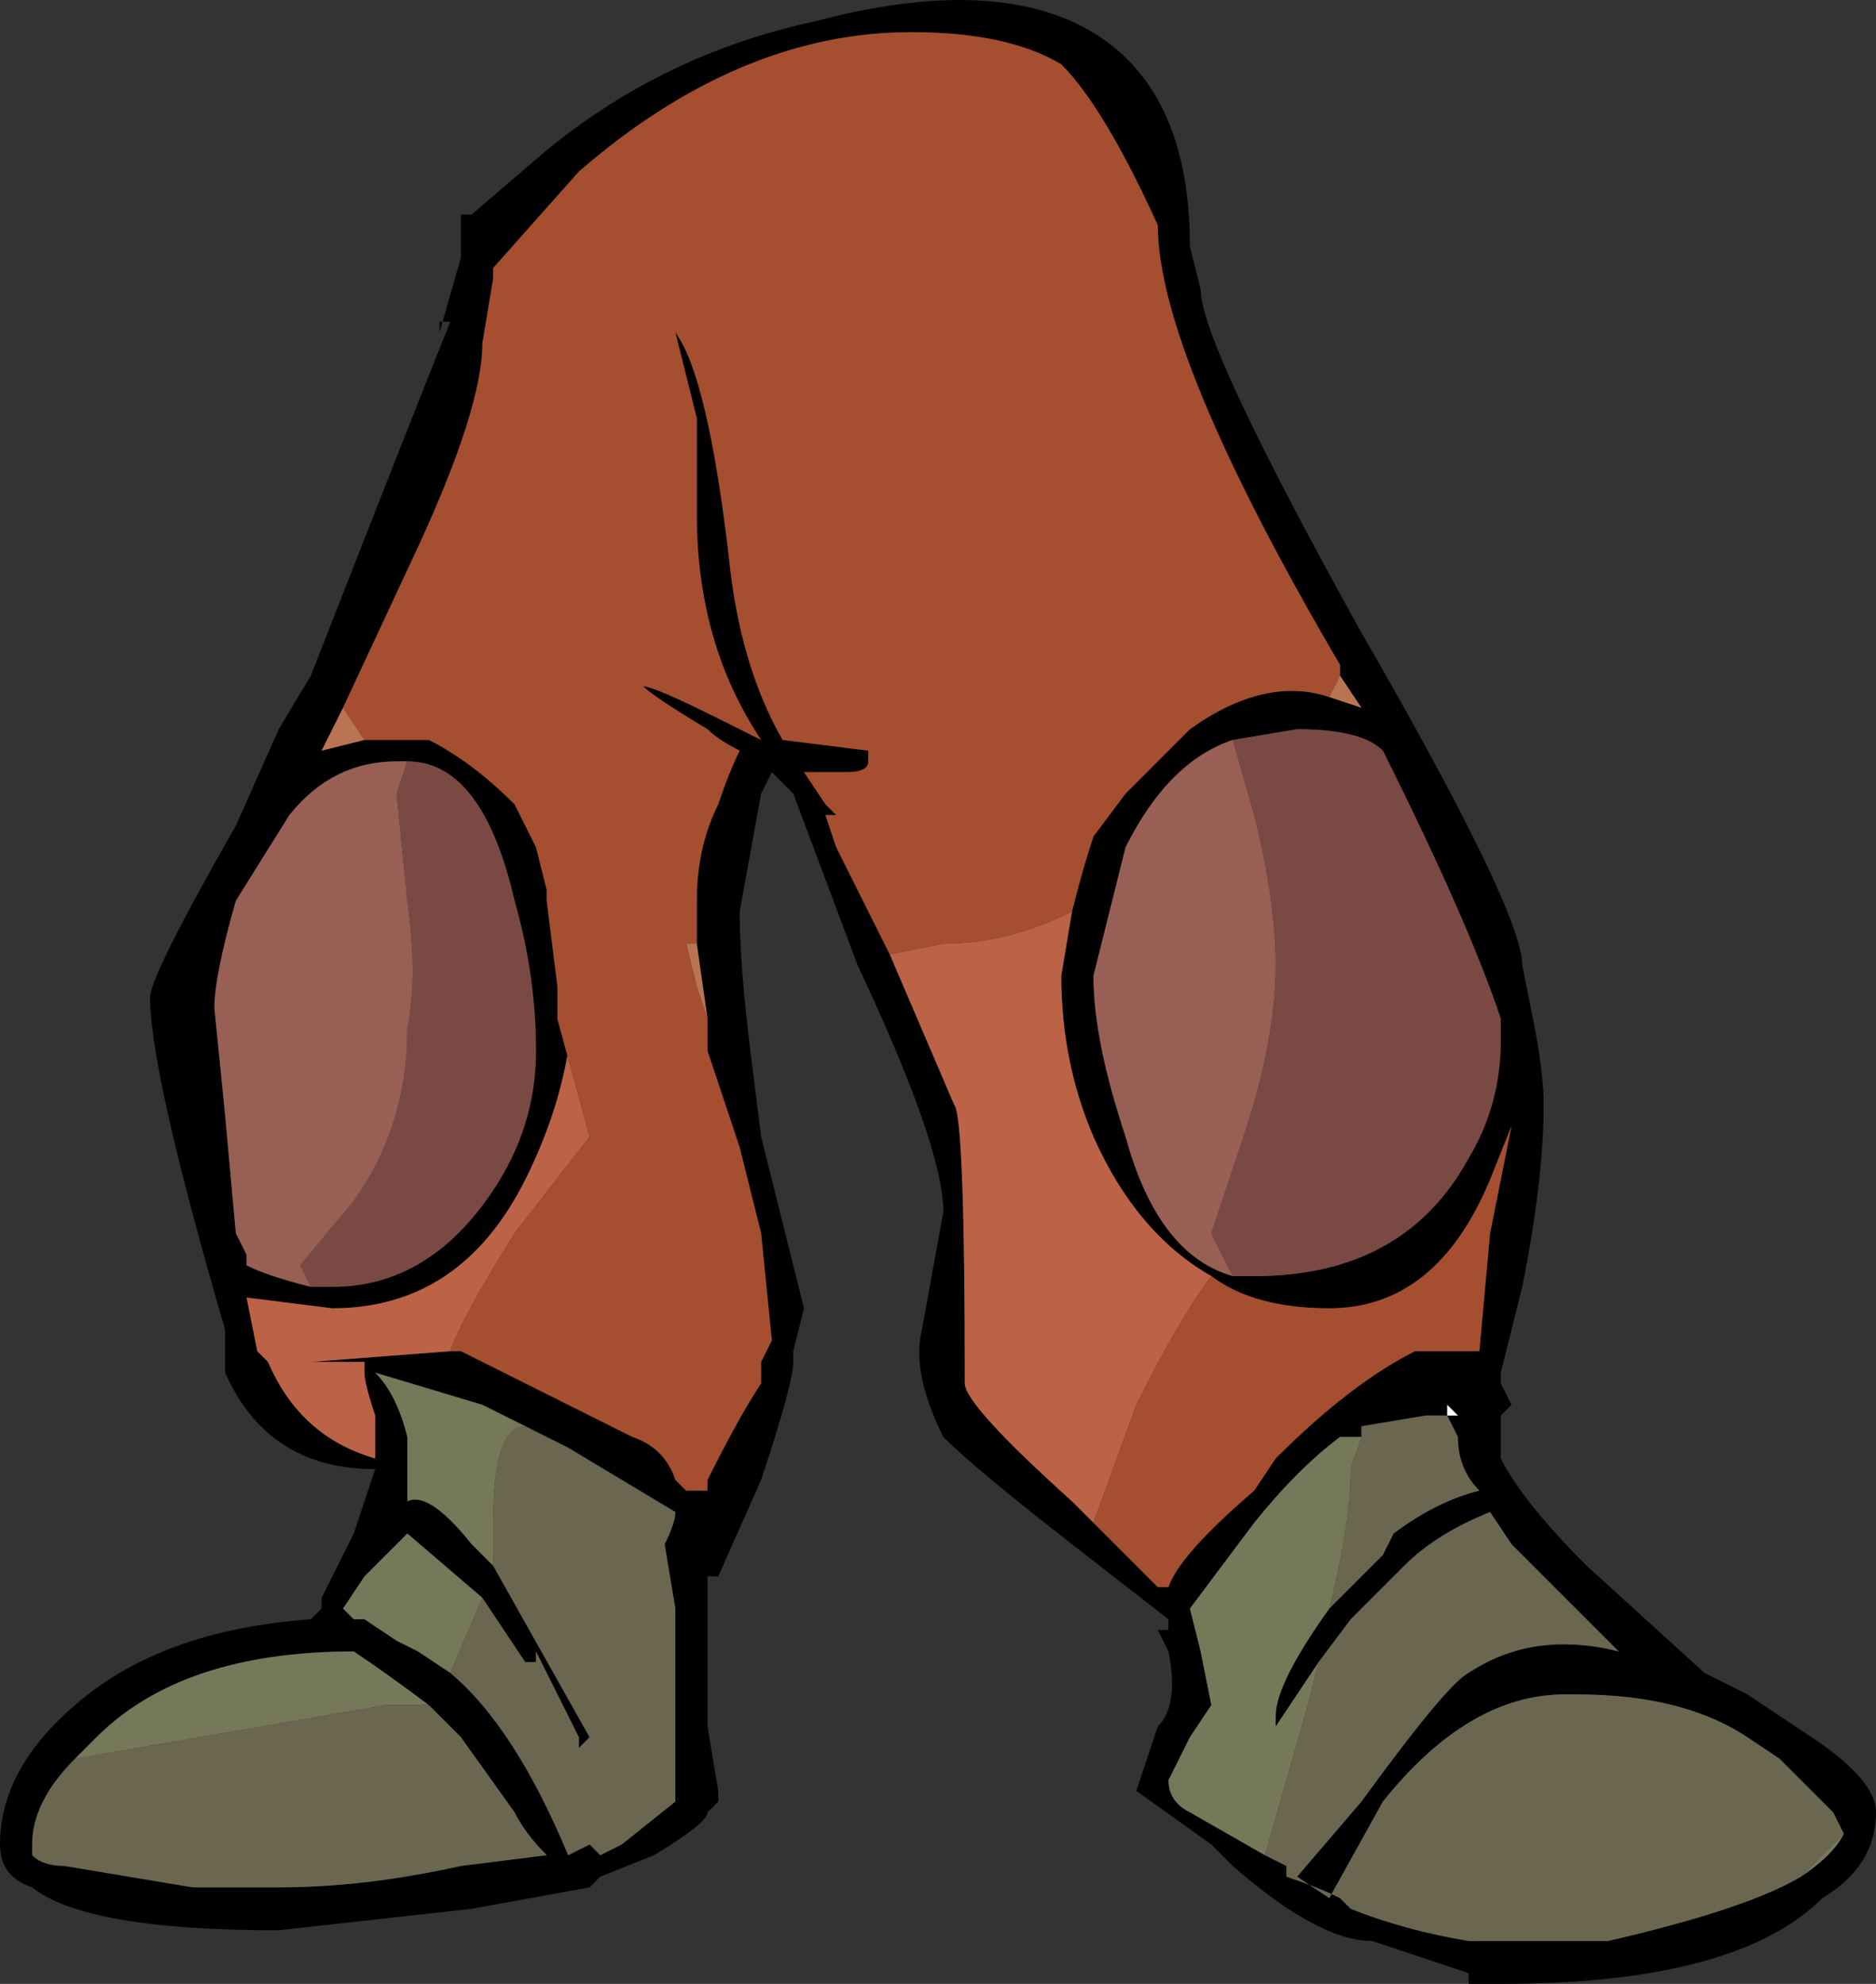 <?xml version="1.0" encoding="UTF-8" standalone="no"?>
<svg xmlns:ffdec="https://www.free-decompiler.com/flash" xmlns:xlink="http://www.w3.org/1999/xlink" ffdec:objectType="shape" height="9.25px" width="8.75px" xmlns="http://www.w3.org/2000/svg">
  <rect width="100%" height="100%" fill="#333333" stroke="none"/>
  <g transform="matrix(1.0, 0.0, 0.0, 1.0, 0.45, 8.8)">
    <path d="M1.7 -7.8 L1.75 -7.8 2.1 -8.1 Q2.65 -8.55 3.35 -8.7 4.1 -8.9 4.55 -8.7 5.1 -8.45 5.1 -7.65 L5.15 -7.45 Q5.15 -7.2 5.9 -5.85 6.65 -4.55 6.65 -4.3 L6.7 -4.05 Q6.75 -3.8 6.75 -3.65 6.75 -3.3 6.65 -2.8 L6.55 -2.4 6.55 -2.35 6.6 -2.25 6.55 -2.2 6.55 -2.0 Q6.65 -1.8 6.95 -1.5 L7.5 -1.0 7.7 -0.9 8.0 -0.7 Q8.3 -0.5 8.3 -0.35 8.3 -0.1 8.05 0.05 7.65 0.45 6.55 0.45 L6.4 0.45 6.4 0.4 5.95 0.25 Q5.7 0.25 5.3 -0.1 L5.2 -0.2 4.85 -0.45 Q4.9 -0.6 4.95 -0.75 5.05 -0.85 5.0 -1.1 L4.95 -1.2 5.0 -1.2 5.0 -1.25 4.55 -1.6 Q4.1 -1.95 3.95 -2.1 3.8 -2.4 3.85 -2.6 L3.95 -3.15 Q3.95 -3.45 3.55 -4.3 L3.25 -5.1 3.15 -5.2 3.1 -5.1 3.0 -4.55 Q3.0 -4.3 3.05 -3.9 L3.1 -3.5 3.3 -2.7 3.25 -2.5 3.25 -2.45 Q3.25 -2.35 3.1 -1.9 L2.9 -1.45 2.85 -1.45 2.85 -0.75 2.9 -0.45 2.9 -0.4 2.85 -0.35 Q2.85 -0.3 2.6 -0.15 L2.35 -0.05 2.3 0.0 1.75 0.1 0.85 0.2 Q-0.05 0.2 -0.3 0.0 -0.45 -0.05 -0.45 -0.2 -0.45 -0.55 -0.1 -0.85 0.3 -1.2 1.0 -1.25 L1.05 -1.3 1.05 -1.35 1.2 -1.65 1.3 -1.95 Q0.8 -1.95 0.6 -2.4 L0.6 -2.6 Q0.25 -3.8 0.25 -4.15 0.25 -4.25 0.65 -4.95 L0.85 -5.4 1.0 -5.65 Q1.45 -6.8 1.65 -7.3 L1.6 -7.3 1.6 -7.25 1.7 -7.6 1.7 -7.8 M5.8 -5.65 L5.8 -5.7 Q4.95 -7.15 4.95 -7.75 4.7 -8.3 4.5 -8.5 4.25 -8.65 3.8 -8.65 3.0 -8.65 2.25 -8.0 L1.85 -7.55 1.85 -7.5 1.8 -7.2 Q1.8 -6.9 1.5 -6.25 L1.15 -5.5 1.05 -5.3 1.25 -5.35 1.55 -5.35 Q1.75 -5.25 1.95 -5.05 L2.05 -4.85 2.1 -4.65 2.1 -4.6 2.15 -4.2 2.15 -4.05 2.2 -3.9 Q2.15 -3.6 2.0 -3.3 1.7 -2.7 1.1 -2.7 L0.7 -2.75 0.75 -2.5 0.8 -2.45 Q0.95 -2.1 1.3 -2.0 L1.3 -2.2 Q1.25 -2.35 1.25 -2.4 L1.25 -2.45 1.0 -2.45 1.65 -2.5 1.7 -2.5 Q2.1 -2.3 2.5 -2.1 2.65 -2.05 2.7 -1.9 L2.75 -1.85 2.85 -1.85 2.85 -1.9 Q3.0 -2.2 3.1 -2.35 L3.1 -2.45 3.15 -2.55 3.1 -3.05 3.0 -3.45 2.85 -3.9 2.85 -4.05 2.8 -4.4 2.8 -4.6 Q2.8 -4.85 2.9 -5.05 2.95 -5.2 3.0 -5.3 2.9 -5.35 2.85 -5.4 2.6 -5.55 2.55 -5.6 2.6 -5.6 2.9 -5.45 3.0 -5.4 3.1 -5.35 2.8 -5.8 2.8 -6.4 L2.8 -6.85 2.7 -7.25 Q2.85 -7.05 2.95 -6.2 3.0 -5.7 3.2 -5.35 L3.6 -5.3 3.6 -5.25 Q3.6 -5.2 3.5 -5.2 L3.3 -5.2 3.4 -5.05 3.45 -5.0 3.4 -5.0 3.45 -4.85 3.7 -4.35 4.0 -3.65 Q4.05 -3.6 4.05 -2.35 4.05 -2.25 4.55 -1.8 L4.65 -1.7 4.95 -1.4 5.0 -1.4 Q5.05 -1.55 5.4 -1.85 L5.5 -2.0 Q5.85 -2.35 6.15 -2.5 L6.45 -2.5 6.5 -3.05 6.6 -3.55 6.5 -3.3 Q6.25 -2.7 5.75 -2.7 5.4 -2.7 5.2 -2.85 4.85 -3.05 4.65 -3.5 4.5 -3.85 4.5 -4.25 L4.55 -4.55 Q4.6 -4.75 4.65 -4.9 L4.8 -5.1 5.1 -5.4 Q5.45 -5.65 5.75 -5.55 L5.9 -5.5 5.8 -5.65 M5.3 -2.85 L5.4 -2.85 Q6.1 -2.85 6.4 -3.4 6.55 -3.65 6.55 -3.95 L6.55 -4.05 Q6.4 -4.5 6.0 -5.3 5.9 -5.4 5.6 -5.4 L5.3 -5.35 Q5.0 -5.25 4.8 -4.85 L4.65 -4.25 Q4.65 -3.95 4.8 -3.5 4.95 -2.95 5.3 -2.85 M1.45 -5.25 L1.4 -5.25 Q1.1 -5.25 0.9 -5.0 L0.65 -4.6 Q0.55 -4.25 0.55 -4.1 L0.6 -3.6 0.65 -3.05 0.7 -2.95 0.7 -2.9 Q0.8 -2.85 1.0 -2.8 L1.1 -2.8 Q1.55 -2.8 1.85 -3.25 2.05 -3.55 2.05 -3.9 2.05 -4.25 1.95 -4.6 1.8 -5.25 1.45 -5.25 M2.0 -2.15 L1.8 -2.25 1.3 -2.4 Q1.4 -2.3 1.45 -2.1 L1.45 -1.8 Q1.55 -1.85 1.75 -1.6 L1.85 -1.5 2.3 -0.7 2.25 -0.65 2.25 -0.7 2.05 -1.1 2.05 -1.05 2.0 -1.05 1.8 -1.35 1.45 -1.65 1.25 -1.45 1.15 -1.3 1.2 -1.25 1.25 -1.25 1.4 -1.15 1.5 -1.1 1.65 -1.0 Q1.95 -0.75 2.2 -0.15 L2.3 -0.2 2.35 -0.15 2.45 -0.2 2.7 -0.4 2.7 -1.3 2.65 -1.6 Q2.7 -1.7 2.7 -1.75 L2.2 -2.05 2.0 -2.15 M1.55 -0.85 Q1.35 -1.0 1.2 -1.1 0.4 -1.1 0.0 -0.7 L-0.1 -0.6 Q-0.3 -0.4 -0.3 -0.2 L-0.3 -0.15 Q-0.25 -0.1 -0.15 -0.1 L0.45 0.0 0.85 0.0 Q1.25 0.0 1.7 -0.1 L2.1 -0.15 Q2.0 -0.25 1.95 -0.35 L1.7 -0.7 1.55 -0.85 M5.9 -2.1 L5.8 -2.1 Q5.6 -1.95 5.4 -1.7 L5.1 -1.3 5.15 -1.1 5.2 -0.85 5.1 -0.7 5.0 -0.5 Q5.0 -0.4 5.1 -0.35 L5.45 -0.15 5.55 -0.1 5.55 -0.05 Q5.7 0.0 5.8 0.05 L5.85 0.1 Q6.1 0.2 6.4 0.25 L7.05 0.25 Q7.7 0.1 7.95 -0.05 8.1 -0.15 8.15 -0.25 L8.1 -0.35 7.85 -0.6 7.7 -0.7 Q7.4 -0.9 6.9 -0.9 L6.85 -0.9 Q6.4 -0.9 6.0 -0.4 L5.75 0.05 5.6 -0.05 5.9 -0.4 Q6.3 -0.95 6.4 -1.0 6.7 -1.2 7.1 -1.1 L6.6 -1.6 6.5 -1.75 Q6.25 -1.65 6.1 -1.5 L5.85 -1.25 5.7 -1.05 5.5 -0.75 5.5 -0.8 Q5.5 -0.95 5.75 -1.3 L6.0 -1.55 6.05 -1.65 Q6.25 -1.8 6.45 -1.85 6.35 -1.95 6.35 -2.1 L6.3 -2.2 6.2 -2.2 5.9 -2.15 5.9 -2.1 M6.3 -2.2 L6.35 -2.2 6.3 -2.25 6.3 -2.2" fill="#000000" fill-rule="evenodd" stroke="none"/>
    <path d="M6.3 -2.2 L6.3 -2.25 6.35 -2.2 6.3 -2.2" fill="#ffffff" fill-rule="evenodd" stroke="none"/>
    <path d="M1.15 -5.5 L1.25 -5.35 1.05 -5.3 1.15 -5.5 M2.85 -4.05 L2.8 -4.2 2.75 -4.4 2.8 -4.4 2.85 -4.05 M5.75 -5.55 L5.8 -5.65 5.9 -5.5 5.75 -5.55" fill="#b97453" fill-rule="evenodd" stroke="none"/>
    <path d="M2.0 -2.15 Q1.85 -2.15 1.85 -1.7 L1.85 -1.5 1.75 -1.6 Q1.55 -1.85 1.45 -1.8 L1.45 -2.1 Q1.4 -2.3 1.3 -2.4 L1.8 -2.25 2.0 -2.15 M1.8 -1.35 L1.65 -1.0 1.5 -1.1 1.4 -1.15 1.25 -1.25 1.2 -1.25 1.15 -1.3 1.25 -1.45 1.45 -1.65 1.8 -1.35 M-0.1 -0.6 L0.0 -0.7 Q0.4 -1.1 1.2 -1.1 1.35 -1.0 1.55 -0.85 L1.35 -0.85 -0.1 -0.6 M5.45 -0.15 L5.1 -0.35 Q5.0 -0.4 5.0 -0.5 L5.1 -0.7 5.2 -0.85 5.15 -1.1 5.1 -1.3 5.4 -1.7 Q5.6 -1.95 5.8 -2.1 L5.9 -2.1 5.85 -1.95 Q5.85 -1.7 5.75 -1.3 5.5 -0.95 5.5 -0.8 L5.5 -0.75 5.7 -1.05 5.65 -0.85 5.45 -0.15 M5.8 0.05 L5.85 0.1 5.8 0.05 M7.95 -0.05 L8.15 -0.25 Q8.1 -0.15 7.95 -0.05" fill="#76785a" fill-rule="evenodd" stroke="none"/>
    <path d="M1.85 -1.5 L1.85 -1.7 Q1.85 -2.15 2.0 -2.15 L2.2 -2.05 2.7 -1.75 Q2.7 -1.7 2.65 -1.6 L2.7 -1.3 2.7 -0.4 2.45 -0.2 2.35 -0.15 2.3 -0.2 2.2 -0.15 Q1.95 -0.75 1.65 -1.0 L1.8 -1.35 2.0 -1.05 2.05 -1.05 2.05 -1.1 2.25 -0.7 2.25 -0.65 2.3 -0.7 1.85 -1.5 M-0.1 -0.6 L1.35 -0.85 1.55 -0.85 1.7 -0.7 1.95 -0.35 Q2.0 -0.25 2.1 -0.15 L1.7 -0.1 Q1.25 0.0 0.85 0.0 L0.45 0.0 -0.15 -0.1 Q-0.25 -0.1 -0.3 -0.15 L-0.3 -0.2 Q-0.3 -0.4 -0.1 -0.6 M5.45 -0.15 L5.65 -0.85 5.7 -1.05 5.85 -1.25 6.1 -1.5 Q6.25 -1.65 6.5 -1.75 L6.6 -1.6 7.1 -1.1 Q6.7 -1.2 6.4 -1.0 6.3 -0.95 5.9 -0.4 L5.6 -0.05 5.75 0.05 6.0 -0.4 Q6.4 -0.9 6.85 -0.9 L6.9 -0.9 Q7.4 -0.9 7.7 -0.7 L7.85 -0.6 8.1 -0.35 8.15 -0.25 7.95 -0.05 Q7.7 0.1 7.05 0.25 L6.4 0.25 Q6.1 0.2 5.85 0.1 L5.8 0.05 Q5.7 0.0 5.55 -0.05 L5.55 -0.1 5.45 -0.15 M5.75 -1.3 Q5.85 -1.7 5.85 -1.95 L5.9 -2.1 5.9 -2.15 6.2 -2.2 6.3 -2.2 6.35 -2.1 Q6.35 -1.95 6.45 -1.85 6.25 -1.8 6.05 -1.65 L6.0 -1.55 5.75 -1.3" fill="#6b6650" fill-rule="evenodd" stroke="none"/>
    <path d="M5.3 -5.35 L5.4 -5.0 Q5.5 -4.6 5.5 -4.3 5.5 -3.95 5.35 -3.5 L5.2 -3.05 5.3 -2.85 Q4.95 -2.95 4.8 -3.5 4.65 -3.95 4.65 -4.25 L4.8 -4.85 Q5.0 -5.25 5.3 -5.35 M1.45 -5.25 L1.4 -5.1 1.45 -4.6 Q1.5 -4.25 1.45 -4.0 1.45 -3.55 1.2 -3.2 L0.95 -2.9 1.0 -2.8 Q0.8 -2.85 0.7 -2.9 L0.7 -2.95 0.65 -3.05 0.6 -3.6 0.55 -4.1 Q0.55 -4.25 0.65 -4.6 L0.9 -5.0 Q1.1 -5.25 1.4 -5.25 L1.45 -5.25" fill="#985f54" fill-rule="evenodd" stroke="none"/>
    <path d="M5.3 -5.35 L5.6 -5.4 Q5.9 -5.4 6.0 -5.3 6.4 -4.5 6.55 -4.05 L6.55 -3.95 Q6.55 -3.65 6.4 -3.4 6.1 -2.85 5.4 -2.85 L5.3 -2.85 5.2 -3.05 5.35 -3.5 Q5.5 -3.95 5.5 -4.3 5.5 -4.6 5.4 -5.0 L5.3 -5.35 M1.0 -2.8 L0.95 -2.9 1.2 -3.2 Q1.45 -3.55 1.45 -4.0 1.5 -4.25 1.45 -4.6 L1.4 -5.1 1.45 -5.25 Q1.8 -5.25 1.95 -4.6 2.05 -4.25 2.05 -3.9 2.05 -3.55 1.85 -3.25 1.55 -2.8 1.1 -2.8 L1.0 -2.8" fill="#7b4944" fill-rule="evenodd" stroke="none"/>
    <path d="M2.15 -4.05 L2.3 -3.5 1.95 -3.05 Q1.7 -2.65 1.65 -2.5 L1.7 -2.5 1.65 -2.5 1.0 -2.45 1.25 -2.45 1.25 -2.4 Q1.25 -2.35 1.3 -2.2 L1.3 -2.0 Q0.95 -2.1 0.8 -2.45 L0.75 -2.5 0.7 -2.75 1.1 -2.7 Q1.7 -2.7 2.0 -3.3 2.15 -3.6 2.2 -3.9 L2.15 -4.05 M3.7 -4.35 L3.95 -4.4 Q4.25 -4.4 4.55 -4.55 L4.5 -4.25 Q4.5 -3.85 4.65 -3.5 4.85 -3.05 5.2 -2.85 5.05 -2.65 4.85 -2.25 L4.65 -1.7 4.55 -1.8 Q4.05 -2.25 4.05 -2.35 4.05 -3.6 4.0 -3.65 L3.7 -4.35" fill="#bc6247" fill-rule="evenodd" stroke="none"/>
    <path d="M1.15 -5.5 L1.5 -6.25 Q1.8 -6.9 1.8 -7.2 L1.85 -7.5 1.85 -7.55 2.25 -8.0 Q3.0 -8.65 3.8 -8.65 4.25 -8.65 4.5 -8.5 4.7 -8.3 4.95 -7.75 4.95 -7.15 5.8 -5.7 L5.8 -5.65 5.75 -5.55 Q5.45 -5.65 5.1 -5.4 L4.8 -5.1 4.65 -4.9 Q4.6 -4.75 4.55 -4.55 4.25 -4.4 3.95 -4.4 L3.7 -4.35 3.45 -4.85 3.4 -5.0 3.45 -5.0 3.4 -5.05 3.3 -5.2 3.5 -5.2 Q3.6 -5.2 3.6 -5.25 L3.6 -5.3 3.2 -5.35 Q3.0 -5.7 2.95 -6.2 2.85 -7.05 2.7 -7.25 L2.8 -6.85 2.8 -6.4 Q2.8 -5.8 3.1 -5.35 3.0 -5.4 2.9 -5.45 2.6 -5.6 2.55 -5.6 2.6 -5.55 2.85 -5.4 2.9 -5.35 3.0 -5.3 2.95 -5.2 2.9 -5.05 2.8 -4.85 2.8 -4.6 L2.8 -4.4 2.75 -4.4 2.8 -4.2 2.85 -4.05 2.85 -3.9 3.0 -3.45 3.1 -3.05 3.15 -2.55 3.1 -2.45 3.1 -2.35 Q3.0 -2.2 2.85 -1.9 L2.85 -1.85 2.75 -1.85 2.7 -1.9 Q2.65 -2.05 2.5 -2.1 2.1 -2.3 1.7 -2.5 L1.65 -2.5 Q1.7 -2.65 1.95 -3.05 L2.3 -3.5 2.15 -4.05 2.15 -4.2 2.1 -4.6 2.1 -4.65 2.05 -4.85 1.95 -5.05 Q1.75 -5.25 1.55 -5.35 L1.25 -5.35 1.15 -5.5 M4.65 -1.7 L4.85 -2.25 Q5.05 -2.65 5.2 -2.85 5.4 -2.7 5.75 -2.7 6.25 -2.7 6.5 -3.3 L6.6 -3.55 6.5 -3.05 6.45 -2.5 6.15 -2.5 Q5.85 -2.35 5.5 -2.0 L5.4 -1.85 Q5.05 -1.55 5.0 -1.4 L4.95 -1.4 4.65 -1.7" fill="#a54e30" fill-rule="evenodd" stroke="none"/>
  </g>
</svg>

